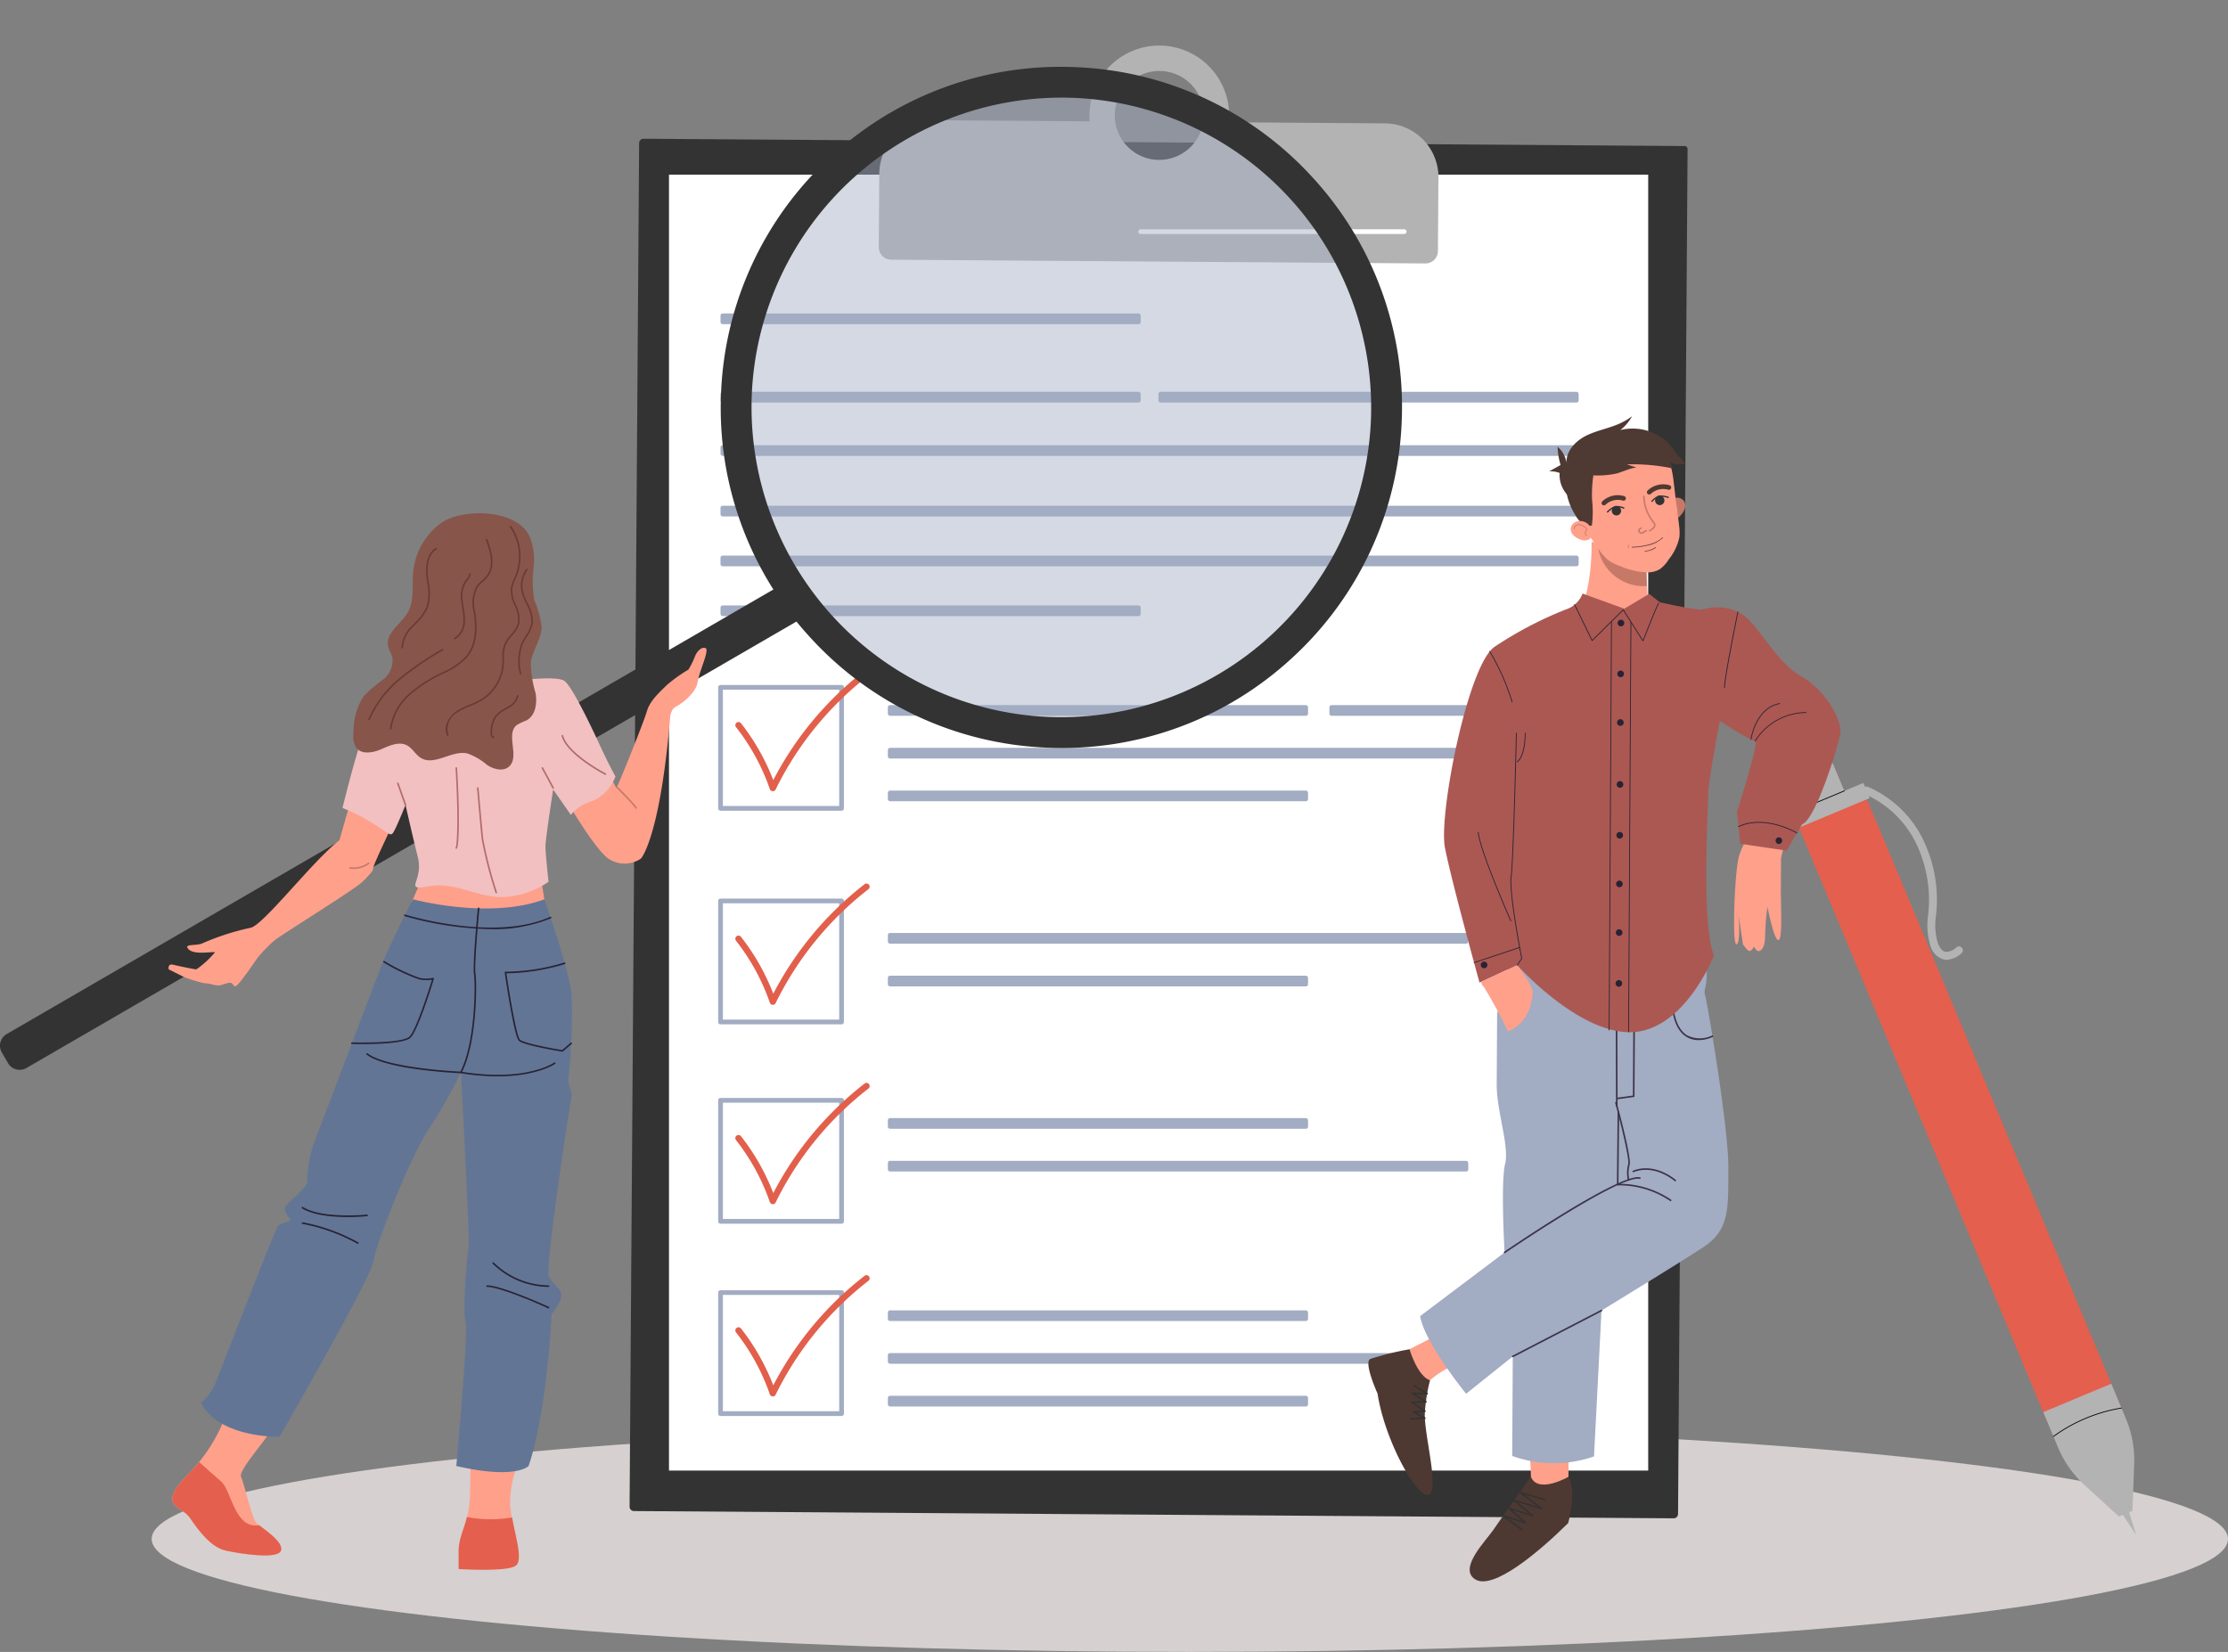 <svg xmlns="http://www.w3.org/2000/svg" width="285" height="211.347" viewBox="0 0 285 211.347">
  <rect x="0" y="0" width="285" height="211.347" fill="#808080" stroke="none"/>
  <g id="Grupo_13490" data-name="Grupo 13490" transform="translate(-1290.433 259.592)">
    <ellipse id="Elipse_651" data-name="Elipse 651" cx="132.799" cy="14.452" rx="132.799" ry="14.452" transform="translate(1309.834 -77.149)" fill="#d6d0d0"/>
    <g id="Grupo_12492" data-name="Grupo 12492" transform="translate(1370.968 -253.769)">
      <path id="Trazado_16800" data-name="Trazado 16800" d="M1517.121-238.443l-133.188-.932a.559.559,0,0,0-.562.554l-1.22,174.454a.558.558,0,0,0,.554.562l133,.93a.558.558,0,0,0,.562-.554l1.221-174.641A.37.37,0,0,0,1517.121-238.443Z" transform="translate(-1382.151 251.304)" fill="#333"/>
      <rect id="Rectángulo_2895" data-name="Rectángulo 2895" width="125.26" height="165.799" transform="translate(5.04 16.522)" fill="#fff"/>
      <path id="Trazado_16801" data-name="Trazado 16801" d="M1483.2-243l-19.972-.14c.026-.268.045-.538.047-.813a8.94,8.94,0,0,0-8.878-9,8.941,8.941,0,0,0-9,8.878c0,.275.013.545.035.813l-19.971-.14a6.894,6.894,0,0,0-6.941,6.845l-.066,9.4a1.594,1.594,0,0,0,1.582,1.6l68.342.478a1.593,1.593,0,0,0,1.6-1.581l.066-9.4A6.893,6.893,0,0,0,1483.2-243Zm-28.905,4.675a5.69,5.69,0,0,1-5.65-5.729,5.69,5.69,0,0,1,5.729-5.65,5.691,5.691,0,0,1,5.65,5.73A5.69,5.69,0,0,1,1454.294-238.33Z" transform="translate(-1386.577 252.96)" fill="#b3b3b3"/>
      <g id="Grupo_12491" data-name="Grupo 12491" transform="translate(11.327 34.286)">
        <rect id="Rectángulo_2896" data-name="Rectángulo 2896" width="53.748" height="1.366" rx="0.265" transform="translate(0.303)" fill="#a2acc2"/>
        <rect id="Rectángulo_2897" data-name="Rectángulo 2897" width="53.748" height="1.366" rx="0.265" transform="translate(0.303 10.021)" fill="#a2acc2"/>
        <rect id="Rectángulo_2898" data-name="Rectángulo 2898" width="53.748" height="1.367" rx="0.265" transform="translate(21.711 50.104)" fill="#a2acc2"/>
        <rect id="Rectángulo_2899" data-name="Rectángulo 2899" width="53.748" height="1.367" rx="0.265" transform="translate(21.711 61.036)" fill="#a2acc2"/>
        <rect id="Rectángulo_2900" data-name="Rectángulo 2900" width="74.245" height="1.367" rx="0.265" transform="translate(21.711 55.57)" fill="#a2acc2"/>
        <rect id="Rectángulo_2901" data-name="Rectángulo 2901" width="27.785" height="1.367" rx="0.265" transform="translate(78.192 50.104)" fill="#a2acc2"/>
        <rect id="Rectángulo_2902" data-name="Rectángulo 2902" width="53.748" height="1.366" rx="0.265" transform="translate(0.303 37.35)" fill="#a2acc2"/>
        <rect id="Rectángulo_2903" data-name="Rectángulo 2903" width="53.748" height="1.366" rx="0.265" transform="translate(56.329 10.021)" fill="#a2acc2"/>
        <rect id="Rectángulo_2904" data-name="Rectángulo 2904" width="109.773" height="1.366" rx="0.265" transform="translate(0.303 16.853)" fill="#a2acc2"/>
        <rect id="Rectángulo_2905" data-name="Rectángulo 2905" width="109.773" height="1.366" rx="0.265" transform="translate(0.303 24.597)" fill="#a2acc2"/>
        <rect id="Rectángulo_2906" data-name="Rectángulo 2906" width="109.773" height="1.366" rx="0.265" transform="translate(0.303 30.973)" fill="#a2acc2"/>
        <path id="Trazado_16802" data-name="Trazado 16802" d="M1410.842-143.7h-15.487a.3.3,0,0,1-.3-.3v-15.487a.3.3,0,0,1,.3-.3h15.487a.3.3,0,0,1,.3.3V-144A.3.3,0,0,1,1410.842-143.7Zm-15.184-.606h14.88v-14.881h-14.88Z" transform="translate(-1395.051 207.315)" fill="#a2acc2"/>
        <path id="Trazado_16803" data-name="Trazado 16803" d="M1402.351-146.464h-.024a.4.4,0,0,1-.357-.271,27.342,27.342,0,0,0-4.328-7.927.406.406,0,0,1,.069-.568.406.406,0,0,1,.568.069,28.21,28.21,0,0,1,4.131,7.275,42.518,42.518,0,0,1,11.677-14.009.4.4,0,0,1,.567.071.4.4,0,0,1-.071.566,41.656,41.656,0,0,0-11.868,14.567A.4.4,0,0,1,1402.351-146.464Z" transform="translate(-1395.356 207.582)" fill="#e25f4b"/>
        <rect id="Rectángulo_2907" data-name="Rectángulo 2907" width="53.748" height="1.367" rx="0.265" transform="translate(21.711 84.721)" fill="#a2acc2"/>
        <rect id="Rectángulo_2908" data-name="Rectángulo 2908" width="74.245" height="1.367" rx="0.265" transform="translate(21.711 79.256)" fill="#a2acc2"/>
        <path id="Trazado_16804" data-name="Trazado 16804" d="M1410.842-112.574h-15.487a.3.3,0,0,1-.3-.3v-15.488a.3.3,0,0,1,.3-.3h15.487a.3.3,0,0,1,.3.3v15.488A.3.3,0,0,1,1410.842-112.574Zm-15.184-.607h14.88v-14.88h-14.88Z" transform="translate(-1395.051 203.52)" fill="#a2acc2"/>
        <path id="Trazado_16805" data-name="Trazado 16805" d="M1402.351-115.34h-.024a.4.4,0,0,1-.357-.271,27.342,27.342,0,0,0-4.328-7.927.4.4,0,0,1,.069-.567.4.4,0,0,1,.568.069,28.2,28.2,0,0,1,4.131,7.274,42.53,42.53,0,0,1,11.677-14.009.4.4,0,0,1,.567.071.4.4,0,0,1-.071.567,41.645,41.645,0,0,0-11.868,14.566A.4.4,0,0,1,1402.351-115.34Z" transform="translate(-1395.356 203.787)" fill="#e25f4b"/>
        <rect id="Rectángulo_2909" data-name="Rectángulo 2909" width="53.748" height="1.366" rx="0.265" transform="translate(21.711 102.941)" fill="#a2acc2"/>
        <rect id="Rectángulo_2910" data-name="Rectángulo 2910" width="74.245" height="1.367" rx="0.265" transform="translate(21.711 108.407)" fill="#a2acc2"/>
        <path id="Trazado_16806" data-name="Trazado 16806" d="M1410.842-83.525h-15.487a.3.3,0,0,1-.3-.3V-99.314a.3.3,0,0,1,.3-.3h15.487a.3.3,0,0,1,.3.3v15.487A.3.3,0,0,1,1410.842-83.525Zm-15.184-.607h14.88v-14.88h-14.88Z" transform="translate(-1395.051 199.978)" fill="#a2acc2"/>
        <path id="Trazado_16807" data-name="Trazado 16807" d="M1402.351-86.291h-.024a.405.405,0,0,1-.357-.272,27.354,27.354,0,0,0-4.328-7.927.4.4,0,0,1,.069-.567.4.4,0,0,1,.568.069,28.227,28.227,0,0,1,4.131,7.274,42.535,42.535,0,0,1,11.677-14.009.4.4,0,0,1,.567.071.4.4,0,0,1-.071.567,41.653,41.653,0,0,0-11.868,14.566A.4.4,0,0,1,1402.351-86.291Z" transform="translate(-1395.356 200.245)" fill="#e25f4b"/>
        <rect id="Rectángulo_2911" data-name="Rectángulo 2911" width="53.748" height="1.366" rx="0.265" transform="translate(21.711 127.538)" fill="#a2acc2"/>
        <rect id="Rectángulo_2912" data-name="Rectángulo 2912" width="53.748" height="1.367" rx="0.265" transform="translate(21.711 138.469)" fill="#a2acc2"/>
        <rect id="Rectángulo_2913" data-name="Rectángulo 2913" width="74.245" height="1.366" rx="0.265" transform="translate(21.711 133.004)" fill="#a2acc2"/>
        <path id="Trazado_16808" data-name="Trazado 16808" d="M1410.842-55.513h-15.487a.3.3,0,0,1-.3-.3V-71.3a.3.3,0,0,1,.3-.3h15.487a.3.3,0,0,1,.3.3v15.488A.3.3,0,0,1,1410.842-55.513Zm-15.184-.607h14.88V-71h-14.88Z" transform="translate(-1395.051 196.563)" fill="#a2acc2"/>
        <path id="Trazado_16809" data-name="Trazado 16809" d="M1402.351-58.279h-.024a.4.4,0,0,1-.357-.271,27.342,27.342,0,0,0-4.328-7.927.4.4,0,0,1,.069-.567.4.4,0,0,1,.568.069,28.212,28.212,0,0,1,4.131,7.274,42.538,42.538,0,0,1,11.677-14.009.4.4,0,0,1,.567.071.4.4,0,0,1-.071.567,41.645,41.645,0,0,0-11.868,14.566A.4.4,0,0,1,1402.351-58.279Z" transform="translate(-1395.356 196.83)" fill="#e25f4b"/>
      </g>
      <path id="Trazado_16810" data-name="Trazado 16810" d="M1490.272-225.583h-33.707a.3.3,0,0,1-.3-.3.3.3,0,0,1,.3-.3h33.707a.3.3,0,0,1,.3.3A.3.3,0,0,1,1490.272-225.583Z" transform="translate(-1391.187 249.696)" fill="#fff"/>
    </g>
    <g id="Grupo_12494" data-name="Grupo 12494" transform="translate(1290.432 -259.592)">
      <path id="Trazado_16811" data-name="Trazado 16811" d="M1394.309-172.922l-.8-1.378a1.722,1.722,0,0,0-2.346-.623L1291.286-117a1.722,1.722,0,0,0-.624,2.347l.8,1.377a1.722,1.722,0,0,0,2.346.624l99.878-57.921A1.721,1.721,0,0,0,1394.309-172.922Z" transform="translate(-1290.432 249.297)" fill="#333"/>
      <path id="Trazado_16812" data-name="Trazado 16812" d="M1365.221-48.181a13.872,13.872,0,0,0-1.377,6.1c.2,2.95,1.77,6.884.59,7.671s-7.082.393-7.082.393v-2.164c0-2.557,1.377-3.54,1.377-7.672s.59-10.425.59-10.425Z" transform="translate(-1298.592 234.559)" fill="#ffa08b"/>
      <path id="Trazado_16813" data-name="Trazado 16813" d="M1328.256-52.076c-.393.983-4.327,5.311-3.934,6.1s1.377,5.311,1.967,5.9,3.54,2.36,3.147,3.54-5.311.393-7.081,0-3.344-2.36-4.525-4.13-4.524-1.377,0-5.9a21.552,21.552,0,0,0,5.508-10.622Z" transform="translate(-1293.493 234.914)" fill="#ffa08b"/>
      <path id="Trazado_16814" data-name="Trazado 16814" d="M1364.508-32.3c1.018-.661.04-3.547-.419-6.2a16.437,16.437,0,0,1-5.786-.051c-.419,1.746-1.062,2.755-1.062,4.483V-31.9S1363.3-31.51,1364.508-32.3Z" transform="translate(-1298.578 232.642)" fill="#e45f4d"/>
      <path id="Trazado_16815" data-name="Trazado 16815" d="M1329.436-35.239c.34-1.019-1.815-2.479-2.789-3.238h0c-3.182.5-3.505-4.433-4.882-5.614-.859-.736-2.023-1.777-2.778-2.458-.357.436-.742.863-1.156,1.278-4.524,4.525-1.18,4.131,0,5.9s2.755,3.737,4.525,4.13S1329.043-34.059,1329.436-35.239Z" transform="translate(-1293.493 233.617)" fill="#e45f4d"/>
      <path id="Trazado_16816" data-name="Trazado 16816" d="M1352.179-133.132a40.641,40.641,0,0,1-1.77,4.328,22.48,22.48,0,0,0,17.113.59l-.787-4.918Z" transform="translate(-1297.745 244.173)" fill="#ffa08b"/>
      <path id="Trazado_16817" data-name="Trazado 16817" d="M1343.729-140.092s-2.557,5.311-2.557,5.7-.393.787-1.377,1.77-10.229,6.688-11.212,7.475a17.93,17.93,0,0,0-1.967,1.967c-.393.393-2.754,4.13-3.147,3.934s-.2-.59-.983-.393-.787.393-1.77.2a4.213,4.213,0,0,0-1.18-.2,20.391,20.391,0,0,1-2.558-.787l-1.967-.983s-.2-.787.59-.59,2.754.59,2.95.59a12.355,12.355,0,0,0,2.361-2.164c0-.2-2.558.393-3.344-.393s.983-.393,1.77-.787a31.816,31.816,0,0,1,6.1-1.967c1.573-.2,8.065-8.655,11.409-11.212l1.573-5.507Z" transform="translate(-1293.426 245.43)" fill="#ffa08b"/>
      <path id="Trazado_16818" data-name="Trazado 16818" d="M1341.883-133.094a3.272,3.272,0,0,1-.463-.033.1.1,0,0,1-.086-.114.1.1,0,0,1,.114-.086,3.2,3.2,0,0,0,2.283-.569.1.1,0,0,1,.142.016.1.1,0,0,1-.016.142A3.372,3.372,0,0,1,1341.883-133.094Z" transform="translate(-1296.638 244.269)" fill="#c77968"/>
      <path id="Trazado_16819" data-name="Trazado 16819" d="M1372.361-146.877c-.2.2,4.13,7.475,5.9,8.655a3.719,3.719,0,0,0,4.13,0c.393-.393,2.557-3.934,3.737-17.9,0,0,0-1.18.787-1.574s2.557-1.771,2.754-3.148,1.574-4.13.984-4.327-1.181.59-1.378,1.18a10.936,10.936,0,0,1-.787,1.574,19.67,19.67,0,0,0-2.754,1.967c-.787.787-2.164,1.968-2.557,3.345s-3.934,10.228-3.934,9.834a10.322,10.322,0,0,0-1.378-2.164Z" transform="translate(-1300.421 248.083)" fill="#ffa08b"/>
      <path id="Trazado_16820" data-name="Trazado 16820" d="M1382.758-142.152a.1.1,0,0,1-.084-.046c-.384-.574-2.439-2.633-2.46-2.654a.1.1,0,0,1,0-.143.1.1,0,0,1,.143,0c.085.085,2.091,2.094,2.485,2.686a.1.1,0,0,1-.027.14A.1.1,0,0,1,1382.758-142.152Z" transform="translate(-1301.375 245.624)" fill="#c77968"/>
      <path id="Trazado_16821" data-name="Trazado 16821" d="M1362.064-160.4s5.7-.787,6.688,0,3.344,5.7,4.525,8.262,1.967,3.934,1.967,3.934a5.454,5.454,0,0,1-2.951,3.148,5.331,5.331,0,0,0-2.754,1.77l-2.262-3.246s-.984,6.295-.984,7.278.393,4.524.393,4.524a10.969,10.969,0,0,1-6.295,1.968c-3.344-.2-5.7-1.968-9.048-1.378s-.59-.59-1.377-3.737-1.574-6.687-1.574-6.687-1.181,2.95-1.574,3.54-.59,0-2.95-1.377a21.823,21.823,0,0,0-3.54-1.77s2.754-11.409,4.13-12.786,4.722-2.361,7.475-2.361S1362.064-160.4,1362.064-160.4Z" transform="translate(-1296.516 247.541)" fill="#f2c0c0"/>
      <path id="Trazado_16822" data-name="Trazado 16822" d="M1346.837-128.561s9.769,2.637,16.8,0c0,0,3.292,9.362,3.489,12.312a76.213,76.213,0,0,1-.393,10.425c-.2.983.59,2.164.393,2.557s-3.344,21.638-2.95,22.818,1.967,1.77,1.573,2.95a5.543,5.543,0,0,1-1.18,1.968s-.59,12.589-2.95,19.473c0,0-1.573,1.77-9.245,0,0,0,1.573-17.113,1.18-18.49s.2-8.655.393-9.442-.984-22.424-.984-22.424a65.468,65.468,0,0,1-4.13,7.278c-2.36,3.54-6.688,14.556-7.082,16.916s-12,22.424-12,22.424-7.671.2-10.032-4.328a7.168,7.168,0,0,0,1.771-2.36c.59-1.377,7.671-19.866,8.064-20.26s1.574-.59,1.574-.787-.984-1.18-.59-1.77,2.951-2.558,2.754-3.148a18.266,18.266,0,0,1,.788-4.721c.2-.393,7.671-20.261,8.851-23.211S1346.837-128.561,1346.837-128.561Z" transform="translate(-1294.003 243.616)" fill="#627595"/>
      <path id="Trazado_16823" data-name="Trazado 16823" d="M1369.24-69.359a.1.1,0,0,1-.046-.011c-.444-.223-6.076-2.743-7.823-2.743a.1.1,0,0,1-.1-.1.1.1,0,0,1,.1-.1c1.781,0,7.466,2.541,7.913,2.765a.1.1,0,0,1,.046.135A.1.1,0,0,1,1369.24-69.359Z" transform="translate(-1299.069 236.758)" fill="#282233"/>
      <path id="Trazado_16824" data-name="Trazado 16824" d="M1369.235-72.52A10.373,10.373,0,0,1,1362.2-75.5a.1.1,0,0,1,0-.142.1.1,0,0,1,.143,0,10.126,10.126,0,0,0,7,2.921.1.1,0,0,1,.106.1.1.1,0,0,1-.1.105S1369.308-72.52,1369.235-72.52Z" transform="translate(-1299.179 237.168)" fill="#282233"/>
      <path id="Trazado_16825" data-name="Trazado 16825" d="M1341.571-78.74a.1.1,0,0,1-.054-.016,23.5,23.5,0,0,0-7.045-2.543.1.1,0,0,1-.082-.118.1.1,0,0,1,.118-.082,23.721,23.721,0,0,1,7.118,2.572.1.1,0,0,1,.031.14A.1.1,0,0,1,1341.571-78.74Z" transform="translate(-1295.792 237.878)" fill="#282233"/>
      <path id="Trazado_16826" data-name="Trazado 16826" d="M1340.282-82.441c-1.872,0-4.36-.2-5.845-1.111a.1.1,0,0,1-.033-.14.1.1,0,0,1,.14-.032c2.5,1.537,8.142.974,8.2.969a.1.1,0,0,1,.111.09.1.1,0,0,1-.09.111C1342.663-82.544,1341.633-82.441,1340.282-82.441Z" transform="translate(-1295.792 238.151)" fill="#282233"/>
      <path id="Trazado_16827" data-name="Trazado 16827" d="M1360.591-103.176a29.334,29.334,0,0,1-4.71-.4c-.375-.015-9.491-.416-12.044-2.38a.1.1,0,0,1-.018-.141.1.1,0,0,1,.141-.018c2.5,1.925,11.848,2.336,11.942,2.339,8.333,1.357,11.9-1.135,11.935-1.161a.1.1,0,0,1,.141.023.1.1,0,0,1-.023.14C1367.927-104.757,1365.663-103.176,1360.591-103.176Z" transform="translate(-1296.939 240.883)" fill="#282233"/>
      <path id="Trazado_16828" data-name="Trazado 16828" d="M1360.426-124.472a41.929,41.929,0,0,1-11.059-1.673.1.1,0,0,1-.066-.127.1.1,0,0,1,.127-.066c.113.036,11.349,3.526,18.568.293a.1.1,0,0,1,.134.051.1.1,0,0,1-.051.133A18.961,18.961,0,0,1,1360.426-124.472Z" transform="translate(-1297.609 243.346)" fill="#282233"/>
      <path id="Trazado_16829" data-name="Trazado 16829" d="M1357.563-106.165a.1.1,0,0,1-.047-.011.1.1,0,0,1-.043-.136c1.942-3.689,1.956-11.348,1.761-12.526s.463-8.131.491-8.427a.1.1,0,0,1,.11-.09.1.1,0,0,1,.091.11c-.007.072-.685,7.22-.493,8.374.2,1.189.182,8.924-1.781,12.653A.1.1,0,0,1,1357.563-106.165Z" transform="translate(-1298.605 243.469)" fill="#282233"/>
      <path id="Trazado_16830" data-name="Trazado 16830" d="M1343.038-108.94c-.751,0-1.281-.015-1.354-.018a.1.1,0,0,1-.1-.1.1.1,0,0,1,.1-.1c.064,0,6.433.187,7.374-.754.868-.868,2.558-6.242,2.874-7.266a4.831,4.831,0,0,1-1.638-.038,24.092,24.092,0,0,1-4.559-2.177.1.1,0,0,1-.036-.138.1.1,0,0,1,.139-.036,24.7,24.7,0,0,0,4.489,2.151,4.035,4.035,0,0,0,1.722,0,.1.1,0,0,1,.1.024.1.1,0,0,1,.026.1c-.081.267-1.986,6.528-2.976,7.517C1348.482-109.045,1345-108.94,1343.038-108.94Z" transform="translate(-1296.669 242.521)" fill="#282233"/>
      <path id="Trazado_16831" data-name="Trazado 16831" d="M1371.338-107.944h-.016c-.2-.032-4.957-.8-5.563-1.406s-1.677-7.882-1.8-8.711a.1.1,0,0,1,.026-.083.1.1,0,0,1,.081-.032,26.408,26.408,0,0,0,7.534-1.176.1.1,0,0,1,.127.067.1.1,0,0,1-.066.126,26.965,26.965,0,0,1-7.483,1.192c.476,3.23,1.314,8.065,1.724,8.476.46.459,4.013,1.116,5.406,1.341l1.087-.939a.1.1,0,0,1,.142.011.1.1,0,0,1-.011.142l-1.123.969A.1.1,0,0,1,1371.338-107.944Z" transform="translate(-1299.397 242.494)" fill="#282233"/>
      <path id="Trazado_16832" data-name="Trazado 16832" d="M1349.362-142.611a.1.1,0,0,1-.1-.068l-.983-2.754a.1.1,0,0,1,.062-.129.1.1,0,0,1,.129.061l.984,2.754a.1.1,0,0,1-.062.129A.117.117,0,0,1,1349.362-142.611Z" transform="translate(-1297.485 245.69)" fill="#b26b6b"/>
      <path id="Trazado_16833" data-name="Trazado 16833" d="M1362.387-131.318a.1.1,0,0,1-.1-.07,54.14,54.14,0,0,1-1.775-6.905c-.195-1.945-.587-6.447-.59-6.492a.1.1,0,0,1,.091-.109.1.1,0,0,1,.11.092c0,.045.4,4.545.59,6.489a54.082,54.082,0,0,0,1.766,6.864.1.1,0,0,1-.066.127A.09.09,0,0,1,1362.387-131.318Z" transform="translate(-1298.905 245.608)" fill="#b26b6b"/>
      <path id="Trazado_16834" data-name="Trazado 16834" d="M1356.891-137.377a.1.1,0,0,1-.071-.03.1.1,0,0,1,0-.14c.154-.242.37-3.6-.026-10.154a.1.1,0,0,1,.095-.107.1.1,0,0,1,.107.095c.378,6.24.222,10.054-.03,10.306A.1.1,0,0,1,1356.891-137.377Z" transform="translate(-1298.523 245.963)" fill="#b26b6b"/>
      <path id="Trazado_16835" data-name="Trazado 16835" d="M1377.855-147.393a.1.1,0,0,1-.047-.011c-.2-.1-4.965-2.605-5.559-4.982a.1.1,0,0,1,.074-.123.1.1,0,0,1,.123.074c.572,2.289,5.407,4.827,5.456,4.852a.1.1,0,0,1,.042.136A.1.1,0,0,1,1377.855-147.393Z" transform="translate(-1300.407 246.536)" fill="#b26b6b"/>
      <path id="Trazado_16836" data-name="Trazado 16836" d="M1370.813-145.048a.1.1,0,0,1-.089-.054l-1.378-2.557a.1.1,0,0,1,.041-.137.1.1,0,0,1,.137.041l1.377,2.557a.1.1,0,0,1-.04.137A.11.11,0,0,1,1370.813-145.048Z" transform="translate(-1300.052 245.963)" fill="#b26b6b"/>
      <path id="Trazado_16837" data-name="Trazado 16837" d="M1364.407-181.953a8,8,0,0,1,.555,4.094,13.648,13.648,0,0,0,.105,4.162,14.619,14.619,0,0,1,.925,3.344c.015,1.645-1.206,3.069-1.383,4.7a14.224,14.224,0,0,0,.61,3.853c.221,1.287,0,2.853-1.147,3.486a8.8,8.8,0,0,0-1.245.59c-1.49,1.165.408,4.059-1,5.32-.748.669-1.948.358-2.791-.188a8.05,8.05,0,0,0-2.583-1.5c-2-.4-4.18,1.649-5.916.583-.684-.42-1.064-1.236-1.776-1.608-1.028-.537-2.251.05-3.317.51s-2.523.7-3.2-.242a2.848,2.848,0,0,1-.306-1.9,8.242,8.242,0,0,1,1.292-4.655,18.489,18.489,0,0,1,2.422-2.08,3.128,3.128,0,0,0,1.265-2.779c-.114-.565-.476-1.059-.57-1.628-.274-1.653,1.646-2.733,2.495-4.178.858-1.462.574-3.288.7-4.979a8.785,8.785,0,0,1,3.667-6.563C1355.946-185.456,1362.682-185.365,1364.407-181.953Z" transform="translate(-1296.708 250.474)" fill="#88554b"/>
      <path id="Trazado_16838" data-name="Trazado 16838" d="M1355.636-156.085a.1.1,0,0,1-.09-.054c-.55-1.055.15-2.4,1.145-3.092a9.216,9.216,0,0,1,1.74-.874,11.445,11.445,0,0,0,1.374-.645,5.712,5.712,0,0,0,2.792-4.5c.016-.245.018-.5.018-.746a4.768,4.768,0,0,1,.248-1.846,4.89,4.89,0,0,1,.835-1.222,3.728,3.728,0,0,0,.88-1.417,3.744,3.744,0,0,0-.412-2.3,4.561,4.561,0,0,1-.479-2.211,4.429,4.429,0,0,1,.413-1.238c.057-.126.113-.254.166-.382a6.653,6.653,0,0,0-.689-6.208.1.1,0,0,1,.025-.141.1.1,0,0,1,.141.025,6.86,6.86,0,0,1,.71,6.4c-.053.13-.111.258-.169.387a4.3,4.3,0,0,0-.4,1.181,4.426,4.426,0,0,0,.467,2.111,3.952,3.952,0,0,1,.42,2.422,3.947,3.947,0,0,1-.921,1.5,4.7,4.7,0,0,0-.8,1.169,4.543,4.543,0,0,0-.234,1.769c0,.249,0,.508-.018.76a5.92,5.92,0,0,1-2.892,4.661,11.677,11.677,0,0,1-1.4.657,9.011,9.011,0,0,0-1.7.853,2.392,2.392,0,0,0-1.082,2.833.1.1,0,0,1-.043.136A.1.1,0,0,1,1355.636-156.085Z" transform="translate(-1298.348 250.251)" fill="#6b3a34"/>
      <path id="Trazado_16839" data-name="Trazado 16839" d="M1366.248-163.206a.1.1,0,0,1-.089-.054,5.169,5.169,0,0,1-.17-.707,7.066,7.066,0,0,1,.292-3.1,7.178,7.178,0,0,1,.587-1.06,4.338,4.338,0,0,0,.73-1.591,4.319,4.319,0,0,0-.628-2.487,7.369,7.369,0,0,1-.645-1.739,3.569,3.569,0,0,1,.632-2.735.1.1,0,0,1,.141-.021.1.1,0,0,1,.02.141,3.373,3.373,0,0,0-.6,2.578,7.278,7.278,0,0,0,.629,1.69,4.522,4.522,0,0,1,.645,2.605,4.542,4.542,0,0,1-.759,1.666,7.045,7.045,0,0,0-.571,1.03,6.91,6.91,0,0,0-.277,3.016,6.07,6.07,0,0,0,.149.629.1.1,0,0,1-.048.134A.113.113,0,0,1,1366.248-163.206Z" transform="translate(-1299.64 249.489)" fill="#6b3a34"/>
      <path id="Trazado_16840" data-name="Trazado 16840" d="M1362.265-152.827h-.017c-.237-.039-.369-.291-.353-.675a3.724,3.724,0,0,1,.582-2.136,4.127,4.127,0,0,1,1.282-1c.111-.065.22-.129.328-.195a2.2,2.2,0,0,0,1.183-1.4.1.1,0,0,1,.116-.083.1.1,0,0,1,.083.116,2.378,2.378,0,0,1-1.276,1.542c-.11.067-.221.132-.333.2a3.991,3.991,0,0,0-1.223.944,3.546,3.546,0,0,0-.54,2.023c0,.073-.009.436.183.467a.1.1,0,0,1,.083.116A.1.1,0,0,1,1362.265-152.827Z" transform="translate(-1299.145 247.244)" fill="#6b3a34"/>
      <path id="Trazado_16841" data-name="Trazado 16841" d="M1347.333-156.678h-.011a.1.1,0,0,1-.09-.111,7.263,7.263,0,0,1,2.354-4.385,17.219,17.219,0,0,1,4.2-2.746l.2-.1A8.684,8.684,0,0,0,1357-166.1c.969-1.2,1.308-2.941,1.008-5.171-.016-.117-.032-.234-.049-.354a4.7,4.7,0,0,1,.3-3.307,4.542,4.542,0,0,1,.741-.809,4.9,4.9,0,0,0,.656-.695c.875-1.216.446-2.88-.149-4.5a.1.1,0,0,1,.06-.13.1.1,0,0,1,.13.06c.615,1.669,1.055,3.392.124,4.685a4.989,4.989,0,0,1-.683.724,4.338,4.338,0,0,0-.709.773,4.55,4.55,0,0,0-.265,3.167q.026.179.05.356c.308,2.287-.046,4.079-1.051,5.325a8.826,8.826,0,0,1-3.074,2.126l-.2.1a17.058,17.058,0,0,0-4.156,2.712,7.06,7.06,0,0,0-2.293,4.26A.1.1,0,0,1,1347.333-156.678Z" transform="translate(-1297.358 250.017)" fill="#6b3a34"/>
      <path id="Trazado_16842" data-name="Trazado 16842" d="M1356.676-167.619a.1.1,0,0,1-.09-.055.1.1,0,0,1,.045-.135,2.451,2.451,0,0,0,1.14-2.1,8.608,8.608,0,0,0-.156-1.736c-.044-.276-.089-.561-.12-.843a3.587,3.587,0,0,1,.485-2.582c.053-.072.11-.143.168-.214a1.29,1.29,0,0,0,.37-.693.1.1,0,0,1,.107-.095.1.1,0,0,1,.095.107,1.46,1.46,0,0,1-.415.808c-.055.068-.111.137-.161.205a3.4,3.4,0,0,0-.447,2.44c.031.277.076.56.119.834a8.687,8.687,0,0,1,.158,1.777,2.645,2.645,0,0,1-1.25,2.272A.091.091,0,0,1,1356.676-167.619Z" transform="translate(-1298.497 249.409)" fill="#6b3a34"/>
      <path id="Trazado_16843" data-name="Trazado 16843" d="M1344.19-155.929a.1.1,0,0,1-.038-.007.1.1,0,0,1-.055-.132,13.92,13.92,0,0,1,3.982-5.236,39.454,39.454,0,0,1,5.454-3.72.1.1,0,0,1,.139.035.1.1,0,0,1-.034.139,39.187,39.187,0,0,0-5.427,3.7,13.73,13.73,0,0,0-3.927,5.159A.1.1,0,0,1,1344.19-155.929Z" transform="translate(-1296.974 248.063)" fill="#6b3a34"/>
      <path id="Trazado_16844" data-name="Trazado 16844" d="M1349.022-166.881a.1.1,0,0,1-.1-.1,4.109,4.109,0,0,1,1.349-2.826c.119-.127.24-.255.362-.381a6.349,6.349,0,0,0,1.507-2.062,6.352,6.352,0,0,0,.069-3.064c-.037-.263-.073-.527-.1-.788-.108-1.006-.1-2.819,1.186-3.655a.1.1,0,0,1,.141.03.1.1,0,0,1-.03.14c-1.193.778-1.2,2.5-1.1,3.464.028.259.064.521.1.782a6.5,6.5,0,0,1-.08,3.162,6.506,6.506,0,0,1-1.551,2.131c-.121.126-.241.252-.359.379a3.933,3.933,0,0,0-1.3,2.677.1.1,0,0,1-.095.106Z" transform="translate(-1297.563 249.86)" fill="#6b3a34"/>
      <g id="Grupo_12493" data-name="Grupo 12493" transform="translate(83.643)">
        <circle id="Elipse_652" data-name="Elipse 652" cx="41.603" cy="41.603" r="41.603" transform="translate(0 79.412) rotate(-72.633)" fill="#a2acc2" opacity="0.46"/>
        <path id="Trazado_16845" data-name="Trazado 16845" d="M1437.2-162.748a43.281,43.281,0,0,1-30.253-14.026,43.282,43.282,0,0,1-11.475-31.31,43.282,43.282,0,0,1,14.026-30.254,43.282,43.282,0,0,1,31.31-11.475,43.282,43.282,0,0,1,30.254,14.026,43.283,43.283,0,0,1,11.475,31.31,43.282,43.282,0,0,1-14.026,30.253A43.283,43.283,0,0,1,1437.2-162.748Zm3.445-83.134a39.681,39.681,0,0,0-41.242,37.961,39.68,39.68,0,0,0,37.961,41.242A39.681,39.681,0,0,0,1478.6-204.64,39.681,39.681,0,0,0,1440.642-245.882Z" transform="translate(-1386.878 258.404)" fill="#333"/>
      </g>
    </g>
    <g id="Grupo_12495" data-name="Grupo 12495" transform="translate(1519.392 -162.124)">
      <path id="Trazado_16846" data-name="Trazado 16846" d="M1599.1-39.824l2.218,3.351-1.174-3.787Z" transform="translate(-1557.026 135.382)" fill="#b3b3b3"/>
      <rect id="Rectángulo_2914" data-name="Rectángulo 2914" width="9.431" height="84.989" transform="translate(42.025 81.747) rotate(157.318)" fill="#e45f4d"/>
      <path id="Trazado_16847" data-name="Trazado 16847" d="M1597.763-40.989l1.74-.727.219-5.879a13.689,13.689,0,0,0-1.026-5.833l-1.9-4.552-8.7,3.636,1.9,4.552a13.7,13.7,0,0,0,3.43,4.829Z" transform="translate(-1555.684 137.542)" fill="#b3b3b3"/>
      <rect id="Rectángulo_2915" data-name="Rectángulo 2915" width="10.186" height="2.105" transform="translate(10.21 4.641) rotate(157.318)" fill="#b3b3b3"/>
      <path id="Trazado_16848" data-name="Trazado 16848" d="M1552.237-146.93l3.872-1.618a.542.542,0,0,1,.709.292l1.921,4.6-4.872,2.037-1.922-4.6A.543.543,0,0,1,1552.237-146.93Z" transform="translate(-1551.271 148.59)" fill="#b3b3b3"/>
      <path id="Trazado_16849" data-name="Trazado 16849" d="M1572.539-122.82a1.792,1.792,0,0,1-.364-.036,2.467,2.467,0,0,1-1.695-1.667,9.021,9.021,0,0,1-.32-4.049,16.72,16.72,0,0,0-1.113-8.185,13.245,13.245,0,0,0-6.938-7.246.507.507,0,0,1-.307-.645.506.506,0,0,1,.645-.307,14.079,14.079,0,0,1,7.532,7.81,17.6,17.6,0,0,1,1.189,8.637,8.23,8.23,0,0,0,.244,3.6c.263.63.586.99.96,1.067a1.844,1.844,0,0,0,1.369-.552.506.506,0,0,1,.714.01.505.505,0,0,1-.008.713A3.106,3.106,0,0,1,1572.539-122.82Z" transform="translate(-1552.475 148.15)" fill="#b3b3b3"/>
      <path id="Trazado_16850" data-name="Trazado 16850" d="M1553.555-142.276a.051.051,0,0,1-.047-.032.051.051,0,0,1,.027-.066l4.872-2.036a.05.05,0,0,1,.067.027.051.051,0,0,1-.027.066l-4.873,2.036A.048.048,0,0,1,1553.555-142.276Z" transform="translate(-1551.467 148.081)"/>
      <path id="Trazado_16851" data-name="Trazado 16851" d="M1589.568-50.756a.053.053,0,0,1-.041-.02.051.051,0,0,1,.011-.071,20.676,20.676,0,0,1,8.725-3.646.051.051,0,0,1,.056.044.05.05,0,0,1-.044.056,20.581,20.581,0,0,0-8.678,3.627A.047.047,0,0,1,1589.568-50.756Z" transform="translate(-1555.857 137.117)"/>
    </g>
    <g id="Grupo_12502" data-name="Grupo 12502" transform="translate(1465.474 -206.343)">
      <path id="Trazado_16852" data-name="Trazado 16852" d="M1549.635-137.625l-.58,2.542s-.006,1.132-.021,3.677.243,6.79-.322,6.787-1.39-4.251-1.39-4.251a30.712,30.712,0,0,0-.3,3.675c-.01,1.7-.577,1.977-.86,1.976s-.563-.569-.563-.569-.286.564-.569.562-.844-.853-.844-.853l-.544-3.68s.262,3.678-.3,3.676-.229-9.336.349-11.313a11.57,11.57,0,0,1,2-3.665Z" transform="translate(-1496.273 191.647)" fill="#ffa08b"/>
      <g id="Grupo_12496" data-name="Grupo 12496" transform="translate(12.955 130.234)">
        <path id="Trazado_16853" data-name="Trazado 16853" d="M1513.237-48.613s.428,4.781-.029,5.006,3.173,2.066,5.009-.426l.038-6.6Z" transform="translate(-1505.586 50.632)" fill="#ffa08b"/>
        <path id="Trazado_16854" data-name="Trazado 16854" d="M1512.365-44.444l-.242.34c-.861,1.211-3.77,5.3-4.548,6.458-.918,1.36-4.58,4.98-2.313,6.358s7.983-3.367,11.874-7.213c0,0,1.162-4.089.034-5.916C1517.17-44.417,1513.236-42.164,1512.365-44.444Z" transform="translate(-1504.533 49.878)" fill="#4d3932"/>
        <path id="Trazado_16855" data-name="Trazado 16855" d="M1511.736-37.275l-2.39-1.82a.1.1,0,0,1-.028-.127.1.1,0,0,1,.12-.049l2.389.765-1.793-1.578a.1.1,0,0,1-.021-.126.1.1,0,0,1,.119-.047l2.571.831-1.975-1.635a.1.1,0,0,1-.025-.126.1.1,0,0,1,.118-.048l2.985.9-2.271-1.723a.1.1,0,0,1-.029-.126.1.1,0,0,1,.119-.051l3.18.928-.057.194-2.655-.775,2.283,1.732a.1.1,0,0,1,.029.127.1.1,0,0,1-.119.05l-3.043-.921,1.994,1.651a.1.1,0,0,1,.024.126.1.1,0,0,1-.12.048l-2.608-.843,1.791,1.575a.1.1,0,0,1,.021.126.1.1,0,0,1-.119.046l-2.292-.733,1.923,1.465Z" transform="translate(-1505.115 49.608)" fill="#333"/>
      </g>
      <g id="Grupo_12497" data-name="Grupo 12497" transform="translate(0 117.048)">
        <path id="Trazado_16856" data-name="Trazado 16856" d="M1500.79-61.019a11.522,11.522,0,0,0-3.536,2.681l-2.353-4.6,5.3-2.715,1.638,4.07Z" transform="translate(-1490.403 65.649)" fill="#ffa08b"/>
        <path id="Trazado_16857" data-name="Trazado 16857" d="M1495.044-63s.992,3.42,2.619,3.969a22.657,22.657,0,0,0-.65,3.946c-.242,2.578,1.869,9.752.546,10.653s-5.659-6.7-6.608-12.9c0,0-1.814-3.979-.931-4.432A38.172,38.172,0,0,1,1495.044-63Z" transform="translate(-1489.779 65.327)" fill="#4d3932"/>
        <path id="Trazado_16858" data-name="Trazado 16858" d="M1495.807-53.36l-.01-.2,1.571-.079-1.177-.623a.1.1,0,0,1-.051-.111.1.1,0,0,1,.091-.08l1.214-.083-1.453-.973a.1.1,0,0,1-.04-.112.1.1,0,0,1,.094-.073l1.5-.049-1.473-.919a.1.1,0,0,1-.043-.115.109.109,0,0,1,.1-.072l1.516.053-1.4-.843.1-.174,1.739,1.044a.1.1,0,0,1,.044.116.1.1,0,0,1-.1.072l-1.53-.053,1.435.9a.1.1,0,0,1,.044.112.1.1,0,0,1-.094.075l-1.519.05,1.438.964a.1.1,0,0,1,.041.11.1.1,0,0,1-.091.075l-1.155.079,1.188.629a.1.1,0,0,1,.051.112.1.1,0,0,1-.093.078Z" transform="translate(-1490.513 64.694)" fill="#333"/>
      </g>
      <path id="Trazado_16859" data-name="Trazado 16859" d="M1533.787-119.992c.548,3.115-.3,3.676-.026,4.526s3.014,16.989,2.984,22.08.237,7.922-3.171,10.165-13.058,8.127-13.058,8.127l-.957,18.664a15.63,15.63,0,0,1-10.466-.061l.074-12.729-5.967,4.774s-5.336-6.536-5.882-9.934l10.8-8.141s-.514-9.055.065-11.314-1.092-6.8-1.072-10.189.053-9.051.053-9.051l2.029-8.474Z" transform="translate(-1490.698 189.512)" fill="#a2acc2"/>
      <path id="Trazado_16860" data-name="Trazado 16860" d="M1509.6-78.339a.1.1,0,0,1-.084-.044.1.1,0,0,1,.027-.14c.6-.414,14.835-10.121,17.389-9.532a.1.1,0,0,1,.076.121.1.1,0,0,1-.121.076c-2.477-.563-17.083,9.4-17.23,9.5A.1.1,0,0,1,1509.6-78.339Z" transform="translate(-1492.183 185.432)" fill="#3b3348"/>
      <path id="Trazado_16861" data-name="Trazado 16861" d="M1527.445-88.959a.1.1,0,0,1-.1-.078,4.224,4.224,0,0,1,.039-1.992c.228-.67-1.116-5.909-1.652-7.87a.1.1,0,0,1,.07-.124.1.1,0,0,1,.125.07c.079.291,1.944,7.123,1.649,7.99a4.079,4.079,0,0,0-.033,1.881.1.1,0,0,1-.076.121Z" transform="translate(-1494.162 186.766)" fill="#3b3348"/>
      <path id="Trazado_16862" data-name="Trazado 16862" d="M1526.084-88.2h0a.1.1,0,0,1-.1-.1l.087-9.3a.1.1,0,0,1,.1-.1h0a.1.1,0,0,1,.1.1l-.087,9.3A.1.1,0,0,1,1526.084-88.2Z" transform="translate(-1494.193 186.605)" fill="#3b3348"/>
      <path id="Trazado_16863" data-name="Trazado 16863" d="M1532.861-84.887a.1.1,0,0,1-.057-.018,11.628,11.628,0,0,0-6.712-2,.1.1,0,0,1-.109-.093.1.1,0,0,1,.093-.109,11.85,11.85,0,0,1,6.841,2.036.1.1,0,0,1,.027.14A.1.1,0,0,1,1532.861-84.887Z" transform="translate(-1494.193 185.314)" fill="#3b3348"/>
      <path id="Trazado_16864" data-name="Trazado 16864" d="M1533.718-87.7a.1.1,0,0,1-.068-.026c-.025-.023-2.521-2.221-5.263-1.144a.1.1,0,0,1-.131-.056.1.1,0,0,1,.057-.131c2.86-1.126,5.447,1.158,5.472,1.181a.1.1,0,0,1,.007.142A.1.1,0,0,1,1533.718-87.7Z" transform="translate(-1494.469 185.589)" fill="#3b3348"/>
      <path id="Trazado_16865" data-name="Trazado 16865" d="M1525.947-100.041a.1.1,0,0,1-.1-.1l-.039-11.992a.1.1,0,0,1,.03-.072.1.1,0,0,1,.071-.03h0l2.263.013a.1.1,0,0,1,.1.1l-.063,10.749a.1.1,0,0,1-.087.1l-1.982.271a.1.1,0,0,1-.095-.04l0,.9a.1.1,0,0,1-.1.1Zm.062-11.991.036,10.872a.1.1,0,0,1,.068-.041l1.895-.259.062-10.56Z" transform="translate(-1494.171 188.376)" fill="#3b3348"/>
      <path id="Trazado_16866" data-name="Trazado 16866" d="M1510.8-62.683a.1.1,0,0,1-.09-.054.1.1,0,0,1,.044-.136l11.348-5.874a.1.1,0,0,1,.136.043.1.1,0,0,1-.044.136l-11.348,5.875A.109.109,0,0,1,1510.8-62.683Z" transform="translate(-1492.329 183.076)" fill="#3b3348"/>
      <path id="Trazado_16867" data-name="Trazado 16867" d="M1537.415-108.9a2.973,2.973,0,0,1-1.594-.435c-1.307-.815-1.962-2.717-1.945-5.655a.1.1,0,0,1,.1-.1h0a.1.1,0,0,1,.1.1c-.017,2.863.606,4.707,1.85,5.482a3.638,3.638,0,0,0,3.2.016.1.1,0,0,1,.135.046.1.1,0,0,1-.046.135A4.426,4.426,0,0,1,1537.415-108.9Z" transform="translate(-1495.155 188.724)" fill="#3b3348"/>
      <path id="Trazado_16868" data-name="Trazado 16868" d="M1529.125-178.028s-.03,5.279.646,7.349c0,0-4.142,1.812-8.943-1.429,0,0,1.341-2.9,1.286-8.56Z" transform="translate(-1493.564 196.72)" fill="#ffa08b"/>
      <path id="Trazado_16869" data-name="Trazado 16869" d="M1529.495-174.887c-.063-1.241-.075-2.343-.076-2.8l-6.186-2.1A5.924,5.924,0,0,0,1529.495-174.887Z" transform="translate(-1493.858 196.613)" fill="#c77968"/>
      <path id="Trazado_16870" data-name="Trazado 16870" d="M1523.865-171.172l3.178-1.894,1.353,1.071s5.085,1.161,5.652.882a6.187,6.187,0,0,1,4.8.594c1.974,1.142,4.49,6.248,7.591,7.964s5.341,5.688,5.049,7.384-3.175,11.013-4.876,11.569l-2,3.382-5.935-.882-.4-4.1s2.881-9.035,2.316-9.038-4.512-2.572-4.512-2.572-1.458,7.629-1.466,9.043-.948,17.249.727,20.936c0,0-3.733,9.6-10.523,9.839s-14.659-8.571-14.659-8.571l-4.822,2.235s-3.6-13.032-4.426-17.28,2.964-23.46,6.371-25.7a48.591,48.591,0,0,1,9.079-4.757,3.4,3.4,0,0,0,2.156-2.041Z" transform="translate(-1491.123 195.799)" fill="#ab5853"/>
      <path id="Trazado_16871" data-name="Trazado 16871" d="M1510.828-118.968s1.965,2.557,1.96,3.406-.306,3.957-3.141,5.073a61.728,61.728,0,0,0-3.078-5.675c-.562-.569-.237-.719-.237-.719Z" transform="translate(-1491.786 189.197)" fill="#ffa08b"/>
      <path id="Trazado_16872" data-name="Trazado 16872" d="M1546.116-152.086a.052.052,0,0,1-.023-.006.05.05,0,0,1-.023-.068,7.815,7.815,0,0,1,6.57-3.667h0a.051.051,0,0,1,.05.047.05.05,0,0,1-.047.054,7.706,7.706,0,0,0-6.485,3.612A.05.05,0,0,1,1546.116-152.086Z" transform="translate(-1496.642 193.691)" fill="#282233"/>
      <path id="Trazado_16873" data-name="Trazado 16873" d="M1545.5-152.445h-.007a.051.051,0,0,1-.043-.057c.006-.04.609-4.087,3.724-4.634a.049.049,0,0,1,.058.041.049.049,0,0,1-.04.058c-3.042.535-3.636,4.51-3.641,4.55A.051.051,0,0,1,1545.5-152.445Z" transform="translate(-1496.566 193.851)" fill="#282233"/>
      <path id="Trazado_16874" data-name="Trazado 16874" d="M1528.557-166.84a.049.049,0,0,1-.042-.024l-2.489-3.921-3.938,3.893a.049.049,0,0,1-.044.014.05.05,0,0,1-.037-.027l-2.24-4.6a.051.051,0,0,1,.024-.068.049.049,0,0,1,.067.024l2.209,4.533L1526-170.9a.048.048,0,0,1,.041-.014.047.047,0,0,1,.037.023l2.47,3.891c.12-.3.523-1.319.93-2.319.993-2.446,1.036-2.439,1.094-2.428a.068.068,0,0,1,.045.061.051.051,0,0,1-.04.049c-.177.286-1.261,2.971-1.971,4.766a.051.051,0,0,1-.042.033Z" transform="translate(-1493.434 195.633)" fill="#282233"/>
      <path id="Trazado_16875" data-name="Trazado 16875" d="M1511.344-123.048a.055.055,0,0,1-.028-.009.052.052,0,0,1-.014-.07l.559-.828c-.11-.568-1.638-8.535-1.35-10.47.291-1.953.668-18.212.672-18.376a.055.055,0,0,1,.052-.049.05.05,0,0,1,.049.051c0,.164-.381,16.43-.673,18.389s1.336,10.372,1.353,10.456a.051.051,0,0,1-.008.039l-.57.845A.051.051,0,0,1,1511.344-123.048Z" transform="translate(-1492.302 193.328)" fill="#282233"/>
      <path id="Trazado_16876" data-name="Trazado 16876" d="M1511.451-149.054a.049.049,0,0,1-.044-.025.05.05,0,0,1,.018-.068c.01-.006.984-.61,1-3.645a.051.051,0,0,1,.05-.05h0a.05.05,0,0,1,.05.051c-.018,3.1-1.011,3.707-1.053,3.732A.05.05,0,0,1,1511.451-149.054Z" transform="translate(-1492.415 193.328)" fill="#282233"/>
      <path id="Trazado_16877" data-name="Trazado 16877" d="M1509.949-126.947a.051.051,0,0,1-.047-.03c-.039-.088-3.915-8.827-4.182-11.354a.051.051,0,0,1,.046-.055.05.05,0,0,1,.055.045c.264,2.51,4.134,11.235,4.173,11.323a.052.052,0,0,1-.026.067A.04.04,0,0,1,1509.949-126.947Z" transform="translate(-1491.723 191.565)" fill="#282233"/>
      <path id="Trazado_16878" data-name="Trazado 16878" d="M1527.727-116.489h-.1l.3-52.481h.1Z" transform="translate(-1494.393 195.294)" fill="#282233"/>
      <path id="Trazado_16879" data-name="Trazado 16879" d="M1524.894-116.731h-.1l.3-52.322h.1Z" transform="translate(-1494.048 195.304)" fill="#282233"/>
      <path id="Trazado_16880" data-name="Trazado 16880" d="M1510.316-158.162a.051.051,0,0,1-.05-.04,29.538,29.538,0,0,0-2.858-6.458.051.051,0,0,1,.018-.069.052.052,0,0,1,.069.018,29.7,29.7,0,0,1,2.87,6.487.051.051,0,0,1-.039.061Z" transform="translate(-1491.927 194.778)" fill="#282233"/>
      <path id="Trazado_16881" data-name="Trazado 16881" d="M1541.651-160.685h0a.052.052,0,0,1-.05-.052c.009-1.4,1.645-9.372,1.714-9.711a.05.05,0,0,1,.06-.04.051.051,0,0,1,.04.06c-.018.083-1.7,8.3-1.712,9.691A.051.051,0,0,1,1541.651-160.685Z" transform="translate(-1496.097 195.479)" fill="#282233"/>
      <path id="Trazado_16882" data-name="Trazado 16882" d="M1526.937-168.868a.424.424,0,0,0-.422-.427.425.425,0,0,0-.427.422.424.424,0,0,0,.421.427A.425.425,0,0,0,1526.937-168.868Z" transform="translate(-1494.206 195.333)" fill="#282233"/>
      <path id="Trazado_16883" data-name="Trazado 16883" d="M1526.894-161.459a.424.424,0,0,0-.422-.427.425.425,0,0,0-.427.422.424.424,0,0,0,.421.427A.425.425,0,0,0,1526.894-161.459Z" transform="translate(-1494.201 194.43)" fill="#282233"/>
      <path id="Trazado_16884" data-name="Trazado 16884" d="M1526.853-154.372a.424.424,0,0,0-.422-.427.424.424,0,0,0-.427.421.423.423,0,0,0,.422.427A.423.423,0,0,0,1526.853-154.372Z" transform="translate(-1494.196 193.566)" fill="#282233"/>
      <path id="Trazado_16885" data-name="Trazado 16885" d="M1526.8-145.352a.425.425,0,0,0-.422-.428.425.425,0,0,0-.427.422.424.424,0,0,0,.422.427A.425.425,0,0,0,1526.8-145.352Z" transform="translate(-1494.189 192.466)" fill="#282233"/>
      <path id="Trazado_16886" data-name="Trazado 16886" d="M1549.947-137.165a.424.424,0,0,0-.421-.427.424.424,0,0,0-.427.421.423.423,0,0,0,.422.427A.423.423,0,0,0,1549.947-137.165Z" transform="translate(-1497.011 191.468)" fill="#282233"/>
      <path id="Trazado_16887" data-name="Trazado 16887" d="M1526.758-137.944a.425.425,0,0,0-.422-.427.425.425,0,0,0-.427.422.424.424,0,0,0,.422.427A.425.425,0,0,0,1526.758-137.944Z" transform="translate(-1494.184 191.563)" fill="#282233"/>
      <path id="Trazado_16888" data-name="Trazado 16888" d="M1526.717-130.857a.425.425,0,0,0-.422-.427.426.426,0,0,0-.428.421.426.426,0,0,0,.422.428A.425.425,0,0,0,1526.717-130.857Z" transform="translate(-1494.179 190.699)" fill="#282233"/>
      <path id="Trazado_16889" data-name="Trazado 16889" d="M1526.676-123.77a.425.425,0,0,0-.422-.427.424.424,0,0,0-.427.421.425.425,0,0,0,.422.427A.424.424,0,0,0,1526.676-123.77Z" transform="translate(-1494.174 189.835)" fill="#282233"/>
      <path id="Trazado_16890" data-name="Trazado 16890" d="M1507-119.052a.423.423,0,0,0-.422-.427.424.424,0,0,0-.427.421.424.424,0,0,0,.421.427A.423.423,0,0,0,1507-119.052Z" transform="translate(-1491.775 189.26)" fill="#282233"/>
      <path id="Trazado_16891" data-name="Trazado 16891" d="M1526.633-116.361a.424.424,0,0,0-.421-.427.423.423,0,0,0-.427.421.424.424,0,0,0,.422.427A.424.424,0,0,0,1526.633-116.361Z" transform="translate(-1494.169 188.932)" fill="#282233"/>
      <path id="Trazado_16892" data-name="Trazado 16892" d="M1551.173-138.367a.045.045,0,0,1-.026-.007c-.04-.024-4.04-2.387-7.435-.814a.05.05,0,0,1-.067-.025.05.05,0,0,1,.024-.067c3.446-1.6,7.489.795,7.53.819a.051.051,0,0,1,.018.069A.05.05,0,0,1,1551.173-138.367Z" transform="translate(-1496.346 191.741)" fill="#282233"/>
      <path id="Trazado_16893" data-name="Trazado 16893" d="M1505.17-119.561a.05.05,0,0,1-.048-.035.049.049,0,0,1,.032-.063l5.829-1.939a.051.051,0,0,1,.064.032.05.05,0,0,1-.033.063l-5.828,1.939Z" transform="translate(-1491.649 189.518)" fill="#282233"/>
      <g id="Grupo_12501" data-name="Grupo 12501" transform="translate(23.127)">
        <g id="Grupo_12499" data-name="Grupo 12499" transform="translate(14.943 10.428)">
          <g id="Grupo_12498" data-name="Grupo 12498">
            <path id="Trazado_16894" data-name="Trazado 16894" d="M1534.17-187.01a1.115,1.115,0,0,1,1.233.324,1.135,1.135,0,0,1,.141.975,2.266,2.266,0,0,1-.519.868,1.3,1.3,0,0,1-1.048.544,1.014,1.014,0,0,1-.785-.8A1.523,1.523,0,0,1,1534.17-187.01Z" transform="translate(-1533.135 187.073)" fill="#c77968"/>
          </g>
        </g>
        <path id="Trazado_16895" data-name="Trazado 16895" d="M1532.048-192.038a5.906,5.906,0,0,0-4.025-4.135,8.528,8.528,0,0,0-4.637.3c-2.983,1.006-5.155,3.58-4.456,6.851.584,2.728,2.236,5.071,3.785,7.333a7.49,7.49,0,0,0,1.106,1.316,4.808,4.808,0,0,0,1.646.886,9.027,9.027,0,0,0,3.767.829,2.927,2.927,0,0,0,1.4-.43,4.326,4.326,0,0,0,1.1-1.22,6.661,6.661,0,0,0,1.37-2.875,6.032,6.032,0,0,0-.037-1.391q-.08-.742-.191-1.481a7.353,7.353,0,0,0-.184-1.354q-.154-1.428-.33-2.852A11.874,11.874,0,0,0,1532.048-192.038Z" transform="translate(-1516.444 198.634)" fill="#ffa08b"/>
        <path id="Trazado_16896" data-name="Trazado 16896" d="M1530.677-182.8a.1.1,0,0,1-.111-.049.1.1,0,0,1,.04-.134c.26-.142.679-.428.562-.738a.95.95,0,0,0-.158-.248l-.02-.026a5.425,5.425,0,0,1-1.185-3.282.1.1,0,0,1,.1-.1.1.1,0,0,1,.1.1,5.217,5.217,0,0,0,1.142,3.157l.02.026a1.132,1.132,0,0,1,.188.3c.127.339-.1.679-.652.982A.1.1,0,0,1,1530.677-182.8Z" transform="translate(-1517.786 197.538)" fill="#c77968"/>
        <path id="Trazado_16897" data-name="Trazado 16897" d="M1529.576-181.925l-.006,0a.394.394,0,0,1-.3-.064.428.428,0,0,1-.184-.282.422.422,0,0,1,.087-.323.391.391,0,0,1,.268-.153.1.1,0,0,1,.108.091.1.1,0,0,1-.09.107.187.187,0,0,0-.129.076.221.221,0,0,0-.047.169.231.231,0,0,0,.1.149.194.194,0,0,0,.147.034.48.48,0,0,0,.133-.063l.391-.23a.1.1,0,0,1,.136.035.1.1,0,0,1-.035.136l-.391.23A.652.652,0,0,1,1529.576-181.925Z" transform="translate(-1517.697 196.973)" fill="#c77968"/>
        <path id="Trazado_16898" data-name="Trazado 16898" d="M1526.626-186.748a.3.3,0,0,1-.162-.007,2.3,2.3,0,0,0-2.208.529.3.3,0,0,1-.42,0,.3.3,0,0,1,0-.421,2.88,2.88,0,0,1,2.814-.674.3.3,0,0,1,.191.376A.3.3,0,0,1,1526.626-186.748Z" transform="translate(-1517.047 197.548)" fill="#4e3933"/>
        <path id="Trazado_16899" data-name="Trazado 16899" d="M1533.235-188.332a.3.3,0,0,1-.162-.007,2.3,2.3,0,0,0-2.208.529.3.3,0,0,1-.421,0,.3.3,0,0,1,0-.421,2.879,2.879,0,0,1,2.814-.674.3.3,0,0,1,.191.376A.3.3,0,0,1,1533.235-188.332Z" transform="translate(-1517.853 197.741)" fill="#4e3933"/>
        <path id="Trazado_16900" data-name="Trazado 16900" d="M1530.133-180.237a9.731,9.731,0,0,1-1.957.249.051.051,0,0,1-.051-.049.049.049,0,0,1,.049-.05c.028,0,2.769-.041,3.885-1.206a.05.05,0,0,1,.069,0,.049.049,0,0,1,0,.07A4.118,4.118,0,0,1,1530.133-180.237Z" transform="translate(-1517.581 196.798)" fill="#6b4640"/>
        <path id="Trazado_16901" data-name="Trazado 16901" d="M1527.669-179.793a.05.05,0,0,1-.052-.019.311.311,0,0,1,.029-.389.05.05,0,0,1,.07,0,.05.05,0,0,1,0,.07.211.211,0,0,0-.019.262.05.05,0,0,1-.012.069A.059.059,0,0,1,1527.669-179.793Z" transform="translate(-1517.512 196.665)" fill="#c77968"/>
        <path id="Trazado_16902" data-name="Trazado 16902" d="M1531.56-186.62a.6.6,0,0,1,.442-.721.6.6,0,0,1,.72.442.6.6,0,0,1-.442.721A.6.6,0,0,1,1531.56-186.62Z" transform="translate(-1517.998 197.536)" fill="#333"/>
        <path id="Trazado_16903" data-name="Trazado 16903" d="M1533.179-187.075a.08.08,0,0,1-.047,0,2.862,2.862,0,0,0-1.132-.154,2.282,2.282,0,0,0-.853.627.085.085,0,0,1-.12.008.085.085,0,0,1-.009-.12,2.41,2.41,0,0,1,.941-.681,2.96,2.96,0,0,1,1.227.159.085.085,0,0,1,.054.108A.087.087,0,0,1,1533.179-187.075Z" transform="translate(-1517.931 197.544)" fill="#333"/>
        <path id="Trazado_16904" data-name="Trazado 16904" d="M1526.415-185.388a.6.6,0,0,0-.721-.442.6.6,0,0,0-.442.72.6.6,0,0,0,.721.442A.6.6,0,0,0,1526.415-185.388Z" transform="translate(-1517.229 197.351)" fill="#333"/>
        <path id="Trazado_16905" data-name="Trazado 16905" d="M1524.622-185.027a.085.085,0,0,0,.041-.024,2.863,2.863,0,0,1,.939-.651,2.284,2.284,0,0,1,1.044.173.086.086,0,0,0,.111-.047.086.086,0,0,0-.047-.112,2.413,2.413,0,0,0-1.148-.18,2.93,2.93,0,0,0-1.021.7.085.085,0,0,0,0,.12A.086.086,0,0,0,1524.622-185.027Z" transform="translate(-1517.141 197.357)" fill="#333"/>
        <path id="Trazado_16906" data-name="Trazado 16906" d="M1530.449-179.365c-.115.027-.241.054-.379.076a.048.048,0,0,1-.057-.04.051.051,0,0,1,.041-.057,2.974,2.974,0,0,0,1.338-.473.049.049,0,0,1,.069.005.049.049,0,0,1-.005.07A2.546,2.546,0,0,1,1530.449-179.365Z" transform="translate(-1517.811 196.623)" fill="#6b4640"/>
        <path id="Trazado_16907" data-name="Trazado 16907" d="M1519.729-185.258a3.65,3.65,0,0,0,.839,1.033,1.359,1.359,0,0,0,1.257.259,13.543,13.543,0,0,0,.025-3.282,16.6,16.6,0,0,1,.148-2.967.382.382,0,0,0-.021-.253.374.374,0,0,0-.282-.133,7.935,7.935,0,0,0-2.262,0c-.514.073-1.106.275-1.248.774-.149.529.336,1.358.452,1.91A8.053,8.053,0,0,0,1519.729-185.258Z" transform="translate(-1516.366 197.941)" fill="#4e3933"/>
        <g id="Grupo_12500" data-name="Grupo 12500" transform="translate(2.75 13.412)">
          <path id="Trazado_16908" data-name="Trazado 16908" d="M1520.213-183.657a1.117,1.117,0,0,0-.952.847,1.141,1.141,0,0,0,.316.934,2.255,2.255,0,0,0,.857.538,1.3,1.3,0,0,0,1.179.009,1.013,1.013,0,0,0,.337-1.07A1.524,1.524,0,0,0,1520.213-183.657Z" transform="translate(-1519.249 183.675)" fill="#ffa08b"/>
          <path id="Trazado_16909" data-name="Trazado 16909" d="M1521.375-181.731a.047.047,0,0,1-.032,0,.417.417,0,0,1-.238-.354.417.417,0,0,1,.207-.373.128.128,0,0,0,.032-.021.06.06,0,0,0,0-.023.625.625,0,0,0-.222-.272,1.379,1.379,0,0,0-.623-.317.666.666,0,0,0-.62.192.266.266,0,0,0-.068.242.05.05,0,0,1-.031.063.05.05,0,0,1-.063-.03.352.352,0,0,1,.086-.339.763.763,0,0,1,.712-.227,1.461,1.461,0,0,1,.668.337.714.714,0,0,1,.254.319.129.129,0,0,1,0,.091.144.144,0,0,1-.069.067.317.317,0,0,0-.162.285.314.314,0,0,0,.18.268.049.049,0,0,1,.025.066A.05.05,0,0,1,1521.375-181.731Z" transform="translate(-1519.304 183.618)" fill="#c77968"/>
        </g>
        <path id="Trazado_16910" data-name="Trazado 16910" d="M1527.364-192.353l-1.307-.436a25.359,25.359,0,0,1,5.861.519l-.336-.742a3.6,3.6,0,0,0,1.984.153,19.872,19.872,0,0,1-1.89-2.316,6.534,6.534,0,0,0-6.457-2,5.784,5.784,0,0,0,1.5-1.769,8.555,8.555,0,0,1-1.553.917c-1.391.634-2.935.886-4.305,1.563s-2.615,1.984-2.526,3.51a3.327,3.327,0,0,0-1.14-2.08,8.835,8.835,0,0,0,.382,2.329l-1.459.809a3.44,3.44,0,0,1,1.335.206,3.762,3.762,0,0,0,1.1,2.924,15.484,15.484,0,0,1,1.727-2.352c.552-.5.878-.307,1.57-.258a11.606,11.606,0,0,0,2.787-.22C1525.187-191.7,1526.921-192.5,1527.364-192.353Z" transform="translate(-1516.117 198.949)" fill="#4e3933"/>
      </g>
    </g>
  </g>
</svg>
